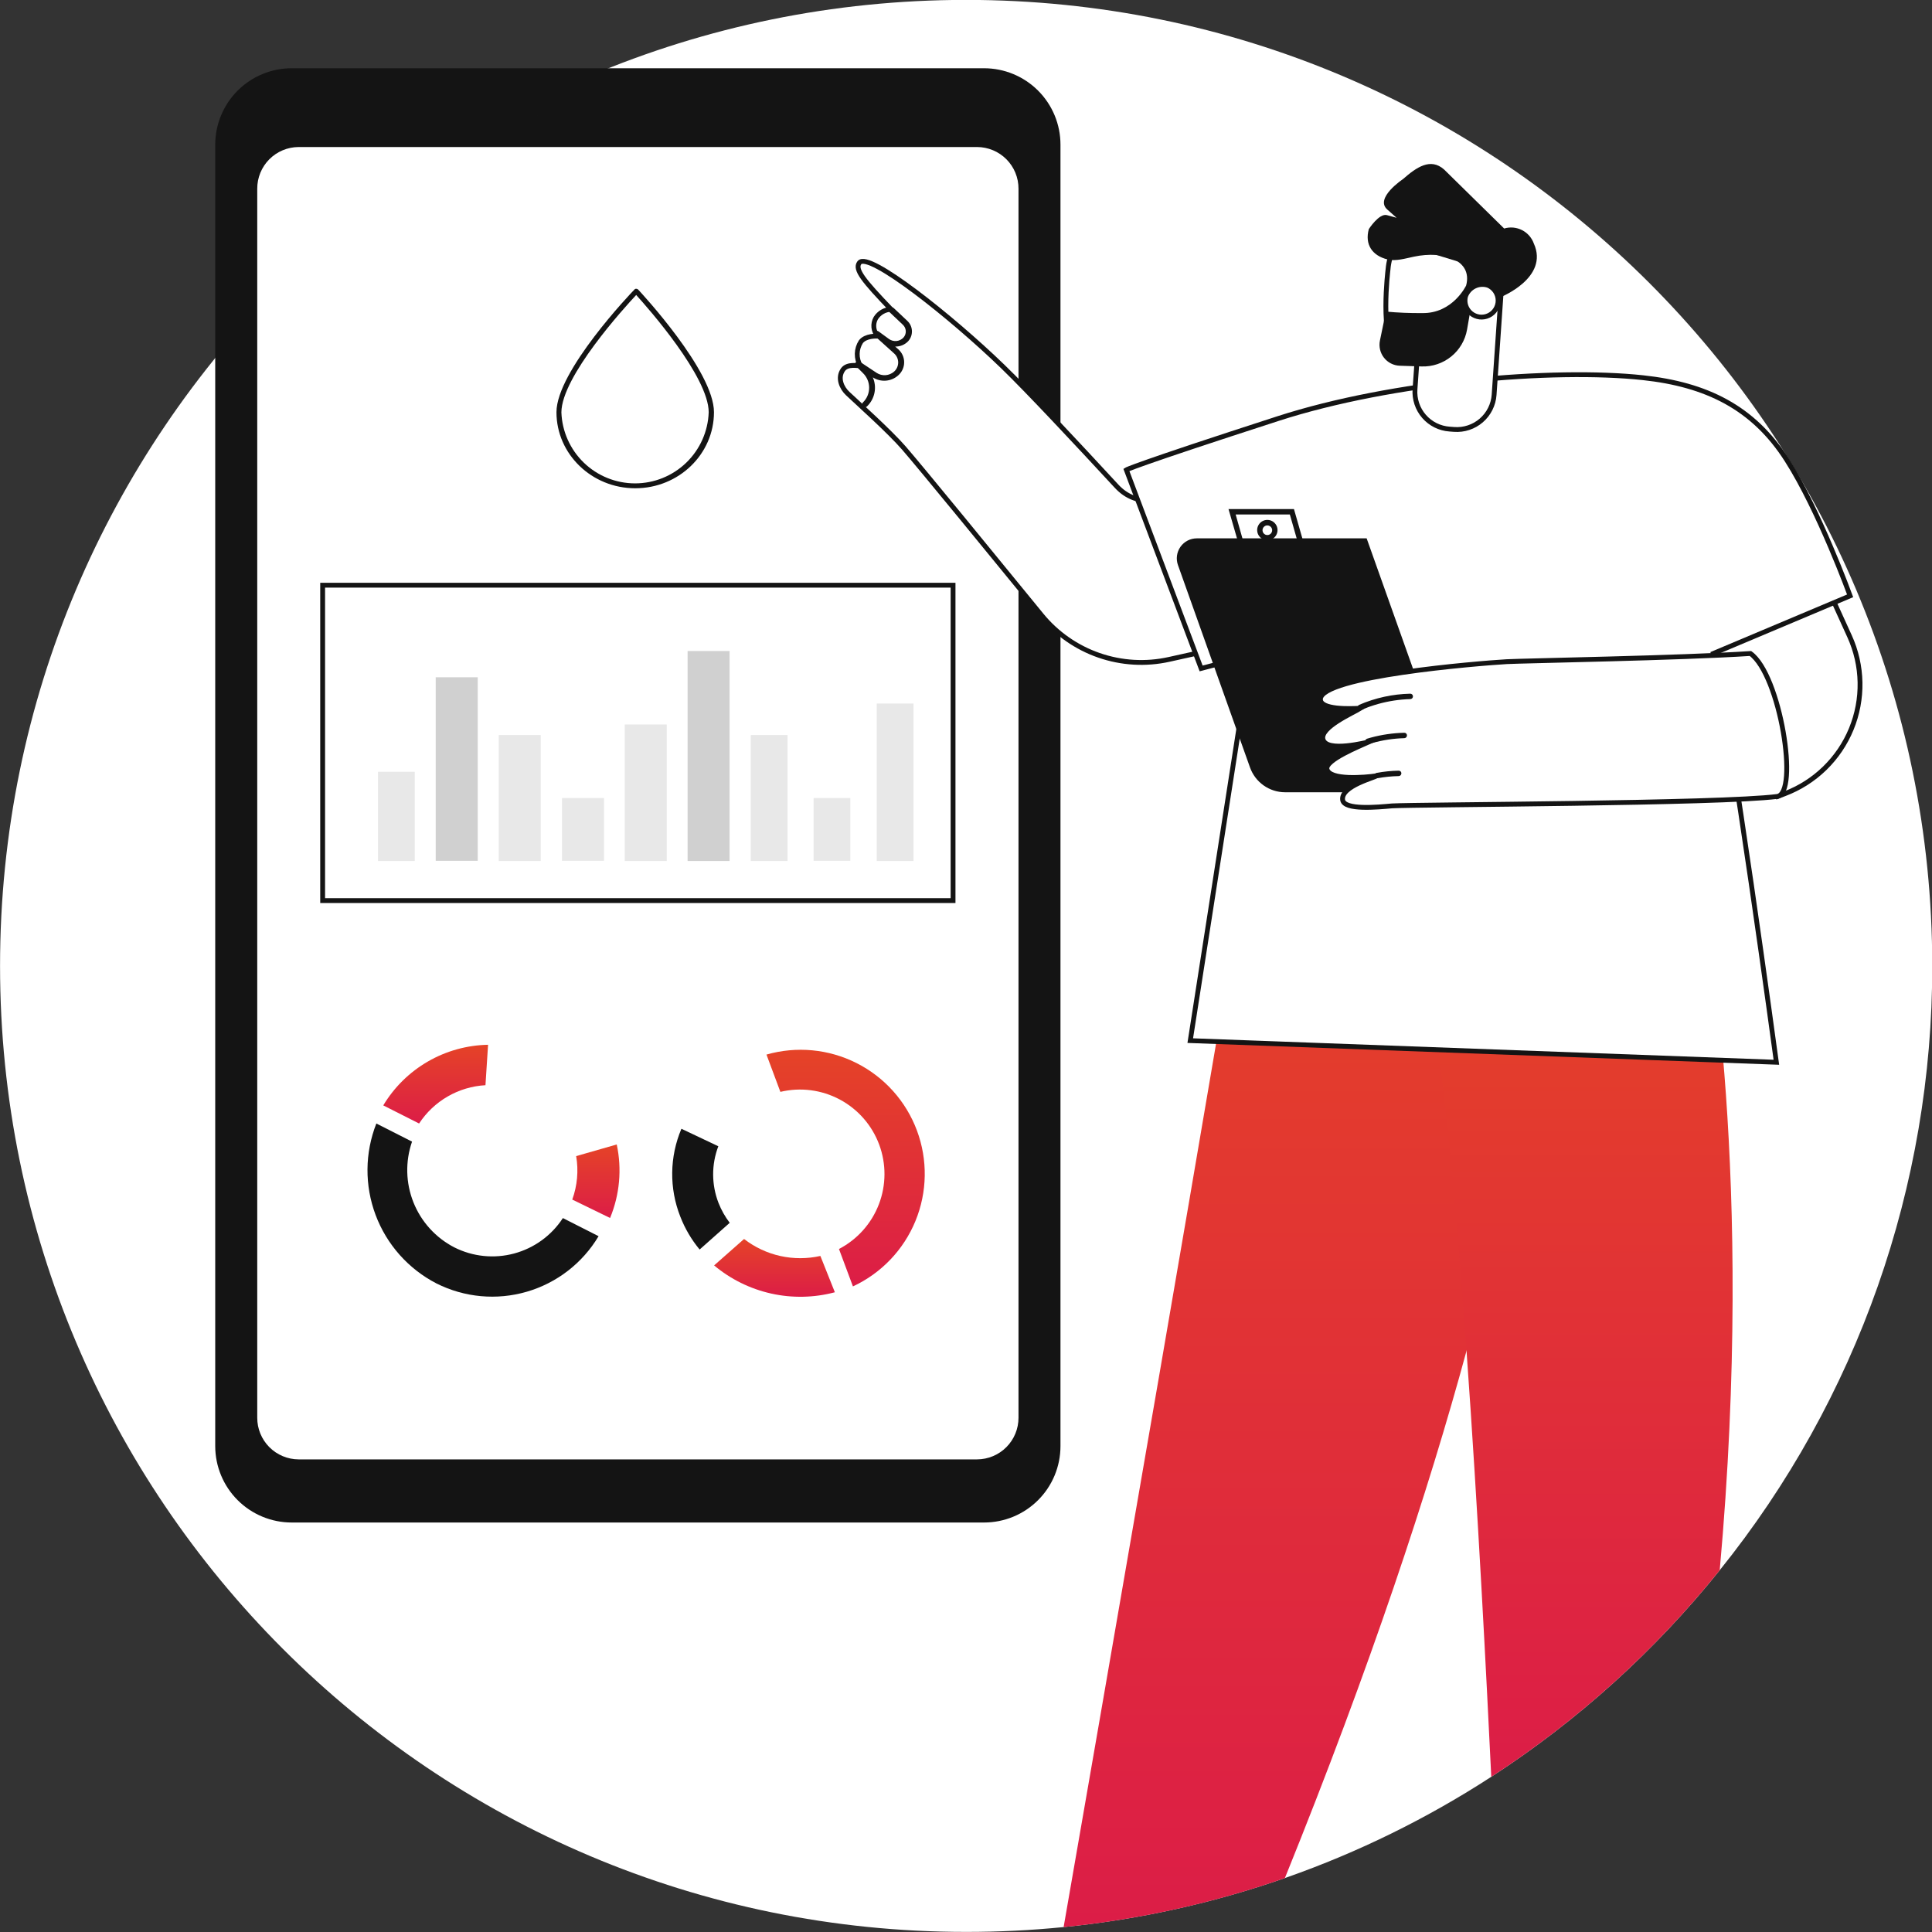 <svg width="400" height="400" viewBox="0 0 400 400" fill="none" xmlns="http://www.w3.org/2000/svg">
<rect x="0" y="0" width="400" height="400" fill="#333333" stroke="none"/>
<g clip-path="url(#clip0_113_187)">
<path d="M400.05 200C400.102 245.502 384.575 289.65 356.05 325.1C342.66 341.783 326.692 356.221 308.75 367.87C282.143 385.151 251.789 395.818 220.22 398.98C213.504 399.652 206.759 399.985 200.01 399.98C89.55 399.98 0.01 310.44 0.01 199.98C0.01 89.52 89.55 -0.02 200.01 -0.02C310.47 -0.02 400.05 89.52 400.05 200Z" fill="#FFFFFF"/>
<path fill-rule="evenodd" clip-rule="evenodd" d="M44.56 299.41C44.565 303.607 46.237 307.629 49.207 310.594C52.177 313.559 56.203 315.223 60.4 315.22H203.73C205.808 315.221 207.865 314.813 209.785 314.02C211.705 313.226 213.449 312.062 214.919 310.594C216.389 309.125 217.556 307.382 218.352 305.463C219.148 303.544 219.559 301.488 219.56 299.41V29.95C219.56 27.872 219.15 25.814 218.355 23.894C217.559 21.974 216.393 20.229 214.923 18.76C213.453 17.291 211.708 16.126 209.787 15.331C207.867 14.537 205.808 14.129 203.73 14.13H60.4C58.321 14.129 56.263 14.537 54.341 15.331C52.42 16.125 50.674 17.29 49.204 18.759C47.733 20.229 46.566 21.973 45.769 23.893C44.972 25.813 44.561 27.871 44.56 29.95V299.41Z" fill="#141414"/>
<path fill-rule="evenodd" clip-rule="evenodd" d="M202.3 30.44C203.429 30.444 204.547 30.67 205.589 31.106C206.631 31.542 207.577 32.179 208.372 32.98C209.168 33.782 209.798 34.732 210.227 35.777C210.655 36.822 210.874 37.941 210.87 39.07V293.52C210.875 295.8 209.976 297.989 208.369 299.607C206.763 301.225 204.58 302.139 202.3 302.15H61.82C59.541 302.139 57.359 301.225 55.754 299.606C54.149 297.988 53.252 295.799 53.26 293.52V39.07C53.252 36.791 54.149 34.602 55.754 32.984C57.359 31.366 59.541 30.451 61.82 30.44H202.3Z" fill="white"/>
<path fill-rule="evenodd" clip-rule="evenodd" d="M111.4 23.92H152.74C152.872 23.902 152.993 23.837 153.08 23.737C153.168 23.637 153.216 23.508 153.216 23.375C153.216 23.242 153.168 23.113 153.08 23.013C152.993 22.913 152.872 22.848 152.74 22.83H111.4C111.268 22.848 111.147 22.913 111.06 23.013C110.972 23.113 110.924 23.242 110.924 23.375C110.924 23.508 110.972 23.637 111.06 23.737C111.147 23.837 111.268 23.902 111.4 23.92Z" fill="#141414" fill-opacity="0.1"/>
<path d="M66.8 186.46V121.16H197.32V186.46H66.8Z" fill="white" stroke="#141414"/>
<path fill-rule="evenodd" clip-rule="evenodd" d="M131.52 101.09C140.52 101.09 147.82 94.03 147.82 85.34C147.82 76.83 132.76 60.64 132.12 59.95C132.071 59.898 132.012 59.857 131.947 59.83C131.881 59.802 131.811 59.789 131.74 59.79C131.667 59.781 131.592 59.791 131.524 59.819C131.456 59.847 131.396 59.892 131.35 59.95C130.68 60.63 115.21 76.83 115.21 85.34C115.21 94.03 122.53 101.09 131.52 101.09ZM131.73 61.09C134.12 63.72 146.73 77.98 146.73 85.37C146.587 89.319 144.918 93.058 142.073 95.802C139.229 98.545 135.432 100.078 131.48 100.078C127.528 100.078 123.731 98.545 120.887 95.802C118.042 93.058 116.373 89.319 116.23 85.37C116.27 77.95 129.28 63.68 131.73 61.06V61.09Z" fill="#141414"/>
<path fill-rule="evenodd" clip-rule="evenodd" d="M109.91 227.17C108.491 226.462 106.985 225.944 105.43 225.63L106.01 217.39C108.649 217.807 111.209 218.627 113.6 219.82C119.311 222.678 123.75 227.563 126.05 233.52L118.13 235.84C116.495 232.073 113.584 229.003 109.91 227.17Z" fill="white"/>
<path fill-rule="evenodd" clip-rule="evenodd" d="M118.48 248.36C119.526 245.481 119.805 242.379 119.29 239.36L127.69 236.95C128.783 242.046 128.302 247.354 126.31 252.17L118.48 248.36Z" fill="url(#paint0_linear_113_187)"/>
<path fill-rule="evenodd" clip-rule="evenodd" d="M77.92 232.61L85.31 236.36C83.891 240.45 83.994 244.914 85.599 248.934C87.204 252.955 90.204 256.262 94.05 258.25C97.887 260.187 102.304 260.64 106.454 259.522C110.604 258.403 114.196 255.793 116.54 252.19L123.93 255.94C120.609 261.514 115.299 265.622 109.07 267.436C102.84 269.251 96.155 268.638 90.36 265.72C84.554 262.722 80.067 257.676 77.769 251.559C75.471 245.442 75.525 238.69 77.92 232.61Z" fill="#141414"/>
<path fill-rule="evenodd" clip-rule="evenodd" d="M100.51 224.68C97.759 224.833 95.082 225.631 92.695 227.008C90.309 228.385 88.279 230.304 86.77 232.61L79.35 228.86C81.606 225.1 84.782 221.975 88.578 219.78C92.374 217.584 96.666 216.39 101.05 216.31L100.51 224.68Z" fill="url(#paint1_linear_113_187)"/>
<path fill-rule="evenodd" clip-rule="evenodd" d="M148.77 249.08C149.348 250.543 150.125 251.92 151.08 253.17L144.85 258.7C143.158 256.66 141.808 254.361 140.85 251.89C138.537 246.031 138.619 239.498 141.08 233.7L148.72 237.32C147.277 241.11 147.294 245.302 148.77 249.08Z" fill="#141414"/>
<path fill-rule="evenodd" clip-rule="evenodd" d="M157.61 226.99C154.97 228.278 152.696 230.211 151 232.61L143.48 229.07C146.202 224.879 150.092 221.576 154.67 219.57L157.61 226.99Z" fill="white"/>
<path fill-rule="evenodd" clip-rule="evenodd" d="M176.58 266.31L173.7 258.59C177.487 256.621 180.424 253.335 181.957 249.351C183.489 245.367 183.512 240.96 182.021 236.961C180.529 232.961 177.627 229.645 173.86 227.637C170.093 225.629 165.722 225.068 161.57 226.06L158.69 218.34C164.908 216.557 171.57 217.186 177.345 220.101C183.12 223.016 187.583 228.002 189.842 234.063C192.101 240.125 191.99 246.815 189.532 252.799C187.073 258.782 182.448 263.618 176.58 266.34V266.31Z" fill="url(#paint2_linear_113_187)"/>
<path fill-rule="evenodd" clip-rule="evenodd" d="M154.05 256.52C156.263 258.232 158.826 259.435 161.558 260.042C164.289 260.648 167.12 260.644 169.85 260.03L172.85 267.55C168.542 268.694 164.023 268.787 159.672 267.819C155.321 266.851 151.267 264.852 147.85 261.99L154.05 256.52Z" fill="url(#paint3_linear_113_187)"/>
<path d="M189.13 145.66H181.52V178.26H189.13V145.66Z" fill="#141414" fill-opacity="0.1"/>
<path d="M176.05 165.22H168.45V178.22H176.05V165.22Z" fill="#141414" fill-opacity="0.1"/>
<path d="M163.05 152.18H155.44V178.26H163.05V152.18Z" fill="#141414" fill-opacity="0.1"/>
<path d="M151.05 134.79H142.36V178.26H151.05V134.79Z" fill="#141414" fill-opacity="0.2"/>
<path d="M138.05 150H129.35V178.26H138.05V150Z" fill="#141414" fill-opacity="0.1"/>
<path d="M125.05 165.22H116.35V178.22H125.05V165.22Z" fill="#141414" fill-opacity="0.1"/>
<path d="M111.95 152.18H103.26V178.26H111.95V152.18Z" fill="#141414" fill-opacity="0.1"/>
<path d="M98.91 140.22H90.21V178.22H98.91V140.22Z" fill="#141414" fill-opacity="0.2"/>
<path d="M85.87 159.79H78.26V178.26H85.87V159.79Z" fill="#141414" fill-opacity="0.1"/>
<path fill-rule="evenodd" clip-rule="evenodd" d="M318.69 191.45C318.61 204.63 316.42 232.72 303.62 279.71C295.76 308.61 283.88 344.71 266.02 388.84C251.205 394.024 235.828 397.431 220.21 398.99C225.04 371.26 255.21 197.69 258.41 175.99L318.31 182.33C318.645 185.358 318.772 188.405 318.69 191.45Z" fill="url(#paint4_linear_113_187)"/>
<path fill-rule="evenodd" clip-rule="evenodd" d="M356.05 325.1C342.66 341.783 326.692 356.221 308.75 367.87C307.75 347.27 306.01 312.87 303.63 279.7C300.83 240.7 297.18 203.54 292.99 192.7L318.7 191.47L353.05 189.8C353.05 189.8 363.48 242.91 356.05 325.1Z" fill="url(#paint5_linear_113_187)"/>
<path fill-rule="evenodd" clip-rule="evenodd" d="M369.52 164.33L367.98 164.92L340.13 126.45L368.86 100.81L382.93 131.73C384.299 134.737 385.037 137.992 385.099 141.295C385.16 144.599 384.543 147.879 383.286 150.935C382.03 153.99 380.159 156.755 377.792 159.059C375.424 161.363 372.609 163.157 369.52 164.33Z" fill="white"/>
<path fill-rule="evenodd" clip-rule="evenodd" d="M369.52 164.33L367.98 164.92L340.13 126.45L368.86 100.81L382.93 131.73C384.299 134.737 385.037 137.992 385.099 141.295C385.16 144.599 384.543 147.879 383.286 150.935C382.03 153.99 380.159 156.755 377.792 159.059C375.424 161.363 372.609 163.157 369.52 164.33Z" fill="white" stroke="#141414" stroke-miterlimit="10"/>
<path fill-rule="evenodd" clip-rule="evenodd" d="M253.92 95.52C253.92 95.52 239.04 109.22 230.85 100.35C222.33 91.12 212.4 80.52 207.26 75.52C196.64 65.23 179.46 51.6 177.58 54.03C176.52 55.41 178.48 57.76 184.13 63.67C183.498 63.694 182.881 63.873 182.334 64.19C181.787 64.507 181.325 64.954 180.99 65.49C180.651 66.072 180.506 66.747 180.574 67.417C180.642 68.087 180.921 68.718 181.37 69.22C181.17 69.22 178.9 69.09 177.89 70.39C177.415 70.997 177.14 71.737 177.102 72.507C177.064 73.277 177.266 74.039 177.68 74.69C177.19 74.69 175.07 74.84 174.16 76.15C172.98 77.83 173.92 79.92 175.16 81.08C177.43 83.22 183.8 88.91 186.78 92.35C190.49 96.64 205.03 114.42 215.24 126.92C218.366 130.755 222.498 133.645 227.173 135.266C231.847 136.887 236.881 137.176 241.71 136.1L253.48 133.52L253.92 95.52Z" fill="white"/>
<path fill-rule="evenodd" clip-rule="evenodd" d="M254.27 95.85C254.27 95.85 239.39 109.55 231.19 100.68C222.68 91.47 212.76 80.86 207.61 75.88C196.99 65.6 179.81 51.97 177.93 54.39C176.87 55.78 178.82 58.12 184.48 64.04C183.847 64.065 183.229 64.244 182.68 64.561C182.132 64.878 181.668 65.324 181.33 65.86C180.997 66.444 180.855 67.117 180.923 67.786C180.992 68.454 181.267 69.085 181.71 69.59C181.52 69.59 179.25 69.46 178.24 70.75C177.763 71.492 177.5 72.352 177.481 73.234C177.461 74.117 177.686 74.987 178.13 75.75C177.64 75.75 175.43 75.25 174.52 76.55C173.33 78.24 174.27 80.33 175.52 81.49C177.79 83.63 184.16 89.33 187.14 92.76C190.85 97.04 205.39 114.83 215.6 127.33C218.724 131.163 222.851 134.053 227.522 135.675C232.193 137.298 237.223 137.591 242.05 136.52L253.81 133.91L254.27 95.85Z" fill="white" stroke="#141414" stroke-miterlimit="10"/>
<path fill-rule="evenodd" clip-rule="evenodd" d="M179.05 84.32C179.222 84.319 179.387 84.251 179.51 84.13C180.3 83.373 180.838 82.391 181.052 81.319C181.267 80.246 181.148 79.133 180.71 78.13C181.507 78.645 182.451 78.885 183.397 78.813C184.344 78.741 185.241 78.361 185.95 77.73C186.341 77.393 186.655 76.975 186.87 76.506C187.086 76.037 187.197 75.526 187.197 75.01C187.197 74.494 187.086 73.983 186.87 73.514C186.655 73.044 186.341 72.627 185.95 72.29L185.34 71.75C185.846 71.764 186.349 71.67 186.816 71.476C187.283 71.281 187.704 70.989 188.05 70.62C188.573 70.032 188.843 69.263 188.804 68.477C188.765 67.692 188.419 66.953 187.84 66.42L185.05 63.79C184.927 63.678 184.766 63.616 184.6 63.616C184.434 63.616 184.273 63.678 184.15 63.79C184.092 63.842 184.046 63.905 184.015 63.975C183.983 64.046 183.967 64.123 183.967 64.2C183.967 64.277 183.983 64.354 184.015 64.425C184.046 64.495 184.092 64.558 184.15 64.61L186.93 67.24C187.292 67.576 187.509 68.04 187.533 68.534C187.558 69.027 187.388 69.51 187.06 69.88C186.683 70.288 186.171 70.545 185.619 70.602C185.066 70.659 184.512 70.513 184.06 70.19L181.91 68.62C181.779 68.527 181.62 68.484 181.46 68.499C181.301 68.513 181.151 68.585 181.04 68.7C180.986 68.751 180.942 68.813 180.912 68.882C180.883 68.951 180.868 69.025 180.868 69.1C180.868 69.175 180.883 69.249 180.912 69.318C180.942 69.387 180.986 69.449 181.04 69.5L185.11 73.17C185.377 73.405 185.591 73.695 185.737 74.019C185.884 74.343 185.96 74.694 185.96 75.05C185.958 75.404 185.883 75.755 185.738 76.079C185.594 76.402 185.383 76.692 185.12 76.93C184.629 77.364 184.009 77.626 183.355 77.675C182.702 77.723 182.05 77.557 181.5 77.2L178.05 74.91C177.92 74.826 177.765 74.788 177.611 74.803C177.457 74.817 177.312 74.883 177.2 74.99C177.096 75.095 177.037 75.237 177.037 75.385C177.037 75.533 177.096 75.675 177.2 75.78L178.67 77.25C179.075 77.644 179.396 78.115 179.616 78.636C179.835 79.156 179.948 79.715 179.948 80.28C179.948 80.845 179.835 81.404 179.616 81.924C179.396 82.445 179.075 82.916 178.67 83.31C178.612 83.362 178.566 83.425 178.535 83.495C178.503 83.566 178.487 83.643 178.487 83.72C178.487 83.797 178.503 83.874 178.535 83.945C178.566 84.015 178.612 84.078 178.67 84.13C178.767 84.241 178.903 84.309 179.05 84.32Z" fill="#141414"/>
<path fill-rule="evenodd" clip-rule="evenodd" d="M354.71 135.3L383.05 123.36C383.05 123.36 376.62 105.69 369.97 95.28C362.97 84.28 353.18 79.6 340.17 78.2C321.69 76.2 288.36 78.97 264.58 86.67C234.53 96.39 233.2 97.28 233.2 97.28L248.68 138.39L258.84 135.74L246.43 215.45L367.78 219.93C367.78 219.93 358.25 149.44 354.71 135.3Z" fill="white"/>
<path fill-rule="evenodd" clip-rule="evenodd" d="M354.71 135.3L383.05 123.36C383.05 123.36 376.62 105.69 369.97 95.28C362.97 84.28 353.18 79.6 340.17 78.2C321.7 76.2 288.36 78.97 264.58 86.67C234.53 96.39 233.2 97.28 233.2 97.28L248.68 138.39L258.84 135.74L246.43 215.45L367.78 219.93C367.78 219.93 358.25 149.44 354.71 135.3Z" fill="white" stroke="#141414" stroke-miterlimit="10"/>
<path fill-rule="evenodd" clip-rule="evenodd" d="M266.05 164.03H301.65L282.95 111.46H247.78C247.118 111.461 246.466 111.62 245.878 111.924C245.29 112.229 244.784 112.67 244.402 113.211C244.02 113.752 243.773 114.376 243.682 115.032C243.592 115.688 243.659 116.356 243.88 116.98L258.8 158.89C259.332 160.389 260.313 161.688 261.611 162.608C262.909 163.528 264.459 164.025 266.05 164.03Z" fill="#141414"/>
<path fill-rule="evenodd" clip-rule="evenodd" d="M256.86 112.75H257.01C257.152 112.708 257.272 112.613 257.345 112.484C257.417 112.355 257.437 112.203 257.4 112.06L255.83 106.52H267.05L268.7 112.3C268.744 112.443 268.841 112.563 268.972 112.635C269.102 112.708 269.256 112.728 269.4 112.69C269.471 112.67 269.537 112.637 269.595 112.592C269.653 112.546 269.702 112.49 269.738 112.426C269.774 112.362 269.798 112.291 269.806 112.218C269.815 112.145 269.81 112.071 269.79 112L267.9 105.4H254.35L256.35 112.3C256.378 112.418 256.442 112.525 256.534 112.606C256.625 112.686 256.739 112.737 256.86 112.75Z" fill="#141414"/>
<path fill-rule="evenodd" clip-rule="evenodd" d="M262.39 111.86C262.807 111.86 263.215 111.736 263.562 111.504C263.909 111.273 264.18 110.943 264.339 110.557C264.499 110.172 264.541 109.748 264.459 109.338C264.378 108.929 264.177 108.553 263.882 108.258C263.587 107.963 263.211 107.762 262.802 107.681C262.392 107.599 261.968 107.641 261.583 107.801C261.197 107.96 260.867 108.231 260.636 108.578C260.404 108.925 260.28 109.333 260.28 109.75C260.28 110.31 260.502 110.846 260.898 111.242C261.294 111.638 261.83 111.86 262.39 111.86ZM262.39 108.78C262.588 108.78 262.781 108.839 262.946 108.949C263.11 109.058 263.238 109.215 263.314 109.397C263.39 109.58 263.409 109.781 263.371 109.975C263.332 110.169 263.237 110.347 263.097 110.487C262.957 110.627 262.779 110.722 262.585 110.761C262.391 110.799 262.19 110.78 262.007 110.704C261.825 110.628 261.668 110.5 261.559 110.336C261.449 110.171 261.39 109.978 261.39 109.78C261.39 109.515 261.495 109.26 261.683 109.073C261.87 108.885 262.125 108.78 262.39 108.78Z" fill="#141414"/>
<path fill-rule="evenodd" clip-rule="evenodd" d="M362.41 135.3C348.41 136.23 315.19 136.81 311.96 136.99C305.91 137.34 273.5 139.99 273.38 144.75C273.32 147.01 279.6 146.75 281.7 146.63C280.05 147.63 273.3 150.58 273.9 153.04C274.6 155.93 283.18 153.59 283.35 153.64C281.56 154.45 274.35 157.35 274.74 159.22C275.23 161.64 282.74 160.95 284.99 160.63C284.79 160.97 277.55 162.73 277.99 165.63C278.33 167.78 285.22 167.12 288.22 166.85C293.59 166.55 356.29 166.41 367.94 164.9C372.51 164.31 368.57 139.7 362.41 135.3Z" fill="white"/>
<path fill-rule="evenodd" clip-rule="evenodd" d="M362.41 135.3C348.41 136.23 315.19 136.81 311.96 136.99C305.91 137.34 273.5 139.99 273.38 144.75C273.32 147 279.6 146.75 281.7 146.63C280.05 147.63 273.3 150.58 273.9 153.04C274.6 155.93 283.18 153.59 283.35 153.64C281.56 154.45 274.35 157.35 274.73 159.22C275.21 161.64 282.73 160.95 284.98 160.63C284.79 160.97 277.54 162.73 277.98 165.63C278.31 167.78 285.21 167.12 288.21 166.85C293.58 166.55 356.28 166.41 367.93 164.9C372.51 164.31 368.57 139.7 362.41 135.3Z" fill="white" stroke="#141414" stroke-miterlimit="10"/>
<path fill-rule="evenodd" clip-rule="evenodd" d="M281.62 146.98C281.689 146.995 281.761 146.995 281.83 146.98C282.979 146.492 284.158 146.078 285.36 145.74C287.518 145.142 289.741 144.806 291.98 144.74C292.129 144.74 292.271 144.681 292.376 144.576C292.481 144.471 292.54 144.329 292.54 144.18C292.54 144.031 292.481 143.889 292.376 143.784C292.271 143.679 292.129 143.62 291.98 143.62C288.345 143.7 284.759 144.481 281.42 145.92C281.284 145.977 281.176 146.086 281.12 146.223C281.063 146.36 281.064 146.513 281.12 146.65C281.169 146.743 281.24 146.822 281.327 146.879C281.415 146.937 281.516 146.972 281.62 146.98Z" fill="#141414"/>
<path fill-rule="evenodd" clip-rule="evenodd" d="M283.2 154.06H283.37L284.13 153.83C286.287 153.226 288.511 152.89 290.75 152.83C290.899 152.825 291.041 152.761 291.144 152.653C291.247 152.544 291.303 152.4 291.3 152.25C291.3 152.177 291.285 152.104 291.256 152.036C291.227 151.969 291.185 151.908 291.131 151.857C291.078 151.807 291.015 151.767 290.946 151.742C290.877 151.717 290.803 151.706 290.73 151.71C288.398 151.766 286.082 152.101 283.83 152.71L283.04 152.94C282.969 152.962 282.902 152.997 282.845 153.045C282.787 153.092 282.74 153.151 282.706 153.217C282.671 153.283 282.65 153.356 282.644 153.43C282.638 153.504 282.647 153.579 282.67 153.65C282.701 153.767 282.77 153.871 282.865 153.945C282.961 154.019 283.079 154.06 283.2 154.06Z" fill="#141414"/>
<path fill-rule="evenodd" clip-rule="evenodd" d="M285.12 161.12H285.21C286.653 160.859 288.114 160.712 289.58 160.68C289.655 160.679 289.729 160.663 289.797 160.633C289.866 160.603 289.928 160.56 289.98 160.506C290.032 160.452 290.073 160.389 290.1 160.319C290.128 160.249 290.141 160.175 290.14 160.1C290.14 160.026 290.125 159.952 290.095 159.884C290.066 159.815 290.022 159.754 289.968 159.703C289.914 159.653 289.849 159.614 289.779 159.589C289.709 159.564 289.634 159.554 289.56 159.56C288.037 159.587 286.518 159.741 285.02 160.02C284.872 160.047 284.74 160.131 284.654 160.255C284.567 160.379 284.534 160.532 284.56 160.68C284.59 160.806 284.661 160.918 284.763 160.998C284.865 161.078 284.991 161.121 285.12 161.12Z" fill="#141414"/>
<path fill-rule="evenodd" clip-rule="evenodd" d="M289.21 73.33C292.8 76.28 303.98 69.74 303.98 69.74L310.98 57.41C311.172 54.297 310.126 51.234 308.072 48.888C306.017 46.542 303.118 45.102 300.007 44.882C296.896 44.662 293.824 45.679 291.46 47.713C289.095 49.746 287.629 52.631 287.38 55.74C287.38 55.74 285.56 70.33 289.21 73.33Z" fill="white"/>
<path fill-rule="evenodd" clip-rule="evenodd" d="M289.21 73.33C292.8 76.28 303.98 69.74 303.98 69.74L310.98 57.41C311.172 54.297 310.126 51.234 308.072 48.888C306.017 46.542 303.118 45.102 300.007 44.882C296.896 44.662 293.824 45.679 291.46 47.713C289.095 49.746 287.629 52.631 287.38 55.74C287.38 55.74 285.56 70.33 289.21 73.33Z" fill="white" stroke="#141414" stroke-miterlimit="10"/>
<path fill-rule="evenodd" clip-rule="evenodd" d="M301.05 88.91L300.13 88.84C299.117 88.772 298.127 88.504 297.217 88.051C296.308 87.599 295.497 86.972 294.83 86.205C294.164 85.439 293.656 84.548 293.335 83.584C293.014 82.621 292.887 81.603 292.96 80.59L293.8 68.66L303.29 63.59L306.01 54.89L295.01 51.53L311.34 52.68L309.34 81.74C309.269 82.756 308.998 83.748 308.542 84.659C308.087 85.57 307.456 86.382 306.685 87.048C305.915 87.715 305.021 88.222 304.054 88.541C303.086 88.861 302.066 88.986 301.05 88.91Z" fill="white"/>
<path fill-rule="evenodd" clip-rule="evenodd" d="M301.05 88.91L300.13 88.84C299.117 88.772 298.127 88.504 297.217 88.051C296.308 87.599 295.497 86.972 294.83 86.205C294.164 85.439 293.656 84.548 293.335 83.584C293.014 82.621 292.887 81.603 292.96 80.59L293.8 68.66L303.29 63.59L306.01 54.89L295.01 51.53L311.34 52.68L309.34 81.74C309.269 82.756 308.998 83.748 308.542 84.659C308.087 85.57 307.456 86.382 306.685 87.048C305.915 87.715 305.021 88.222 304.054 88.541C303.086 88.861 302.066 88.986 301.05 88.91Z" fill="white" stroke="#141414" stroke-miterlimit="10"/>
<path fill-rule="evenodd" clip-rule="evenodd" d="M303.55 59.1C303.55 59.1 300.8 64.94 294.44 64.82C291.936 64.844 289.433 64.74 286.94 64.51L285.7 70.51C285.573 71.128 285.583 71.767 285.728 72.381C285.873 72.995 286.15 73.571 286.541 74.067C286.931 74.563 287.425 74.968 287.988 75.253C288.551 75.539 289.169 75.698 289.8 75.72L294.35 75.87C296.573 75.942 298.747 75.208 300.472 73.804C302.198 72.401 303.358 70.421 303.74 68.23L304.61 63.23L310.7 61.51C310.7 61.51 320.77 57.51 317.56 50.41C317.128 49.206 316.25 48.213 315.108 47.636C313.966 47.06 312.646 46.943 311.42 47.31L298.98 35.09C296.18 32.61 293.28 34.61 290.46 37.09C290.46 37.09 284.56 41.01 287.21 43.37L289.15 45.09L287.15 44.54C285.53 44.1 283.4 47.43 283.4 47.43C282.53 50.6 284.08 52.93 287.26 53.71C288.99 54.13 291 53.5 292.74 53.14C298.86 51.84 304.93 53.84 303.55 59.1Z" fill="#141414"/>
<path fill-rule="evenodd" clip-rule="evenodd" d="M303.42 61.36C303.255 61.994 303.275 62.663 303.478 63.286C303.681 63.91 304.058 64.462 304.565 64.877C305.072 65.293 305.688 65.554 306.339 65.631C306.99 65.707 307.649 65.596 308.239 65.309C308.829 65.022 309.324 64.573 309.666 64.013C310.008 63.454 310.182 62.809 310.169 62.153C310.155 61.498 309.954 60.86 309.589 60.315C309.224 59.771 308.711 59.342 308.11 59.08C307.186 58.767 306.175 58.83 305.297 59.257C304.419 59.684 303.745 60.439 303.42 61.36Z" fill="white"/>
<path fill-rule="evenodd" clip-rule="evenodd" d="M303.42 61.36C303.255 61.994 303.275 62.663 303.478 63.286C303.681 63.91 304.058 64.462 304.565 64.877C305.072 65.293 305.688 65.554 306.339 65.631C306.99 65.707 307.649 65.596 308.239 65.309C308.829 65.022 309.324 64.573 309.666 64.013C310.008 63.454 310.182 62.809 310.169 62.153C310.155 61.498 309.954 60.86 309.589 60.315C309.224 59.771 308.711 59.342 308.11 59.08C307.185 58.769 306.176 58.834 305.299 59.261C304.421 59.687 303.747 60.441 303.42 61.36Z" fill="white" stroke="#141414" stroke-miterlimit="10"/>
</g>
<defs>
<linearGradient id="paint0_linear_113_187" x1="123.371" y1="252.17" x2="123.371" y2="236.95" gradientUnits="userSpaceOnUse">
<stop stop-color="#DC1D47"/>
<stop offset="1" stop-color="#E54327"/>
</linearGradient>
<linearGradient id="paint1_linear_113_187" x1="90.201" y1="232.61" x2="90.201" y2="216.31" gradientUnits="userSpaceOnUse">
<stop stop-color="#DC1D47"/>
<stop offset="1" stop-color="#E54327"/>
</linearGradient>
<linearGradient id="paint2_linear_113_187" x1="175.076" y1="266.341" x2="175.076" y2="217.345" gradientUnits="userSpaceOnUse">
<stop stop-color="#DC1D47"/>
<stop offset="1" stop-color="#E54327"/>
</linearGradient>
<linearGradient id="paint3_linear_113_187" x1="160.351" y1="268.483" x2="160.351" y2="256.52" gradientUnits="userSpaceOnUse">
<stop stop-color="#DC1D47"/>
<stop offset="1" stop-color="#E54327"/>
</linearGradient>
<linearGradient id="paint4_linear_113_187" x1="269.464" y1="398.994" x2="269.464" y2="175.99" gradientUnits="userSpaceOnUse">
<stop stop-color="#DC1D47"/>
<stop offset="1" stop-color="#E54327"/>
</linearGradient>
<linearGradient id="paint5_linear_113_187" x1="325.857" y1="367.873" x2="325.857" y2="189.8" gradientUnits="userSpaceOnUse">
<stop stop-color="#DC1D47"/>
<stop offset="1" stop-color="#E54327"/>
</linearGradient>
<clipPath id="clip0_113_187">
<rect width="400" height="400" fill="white"/>
</clipPath>
</defs>
</svg>
